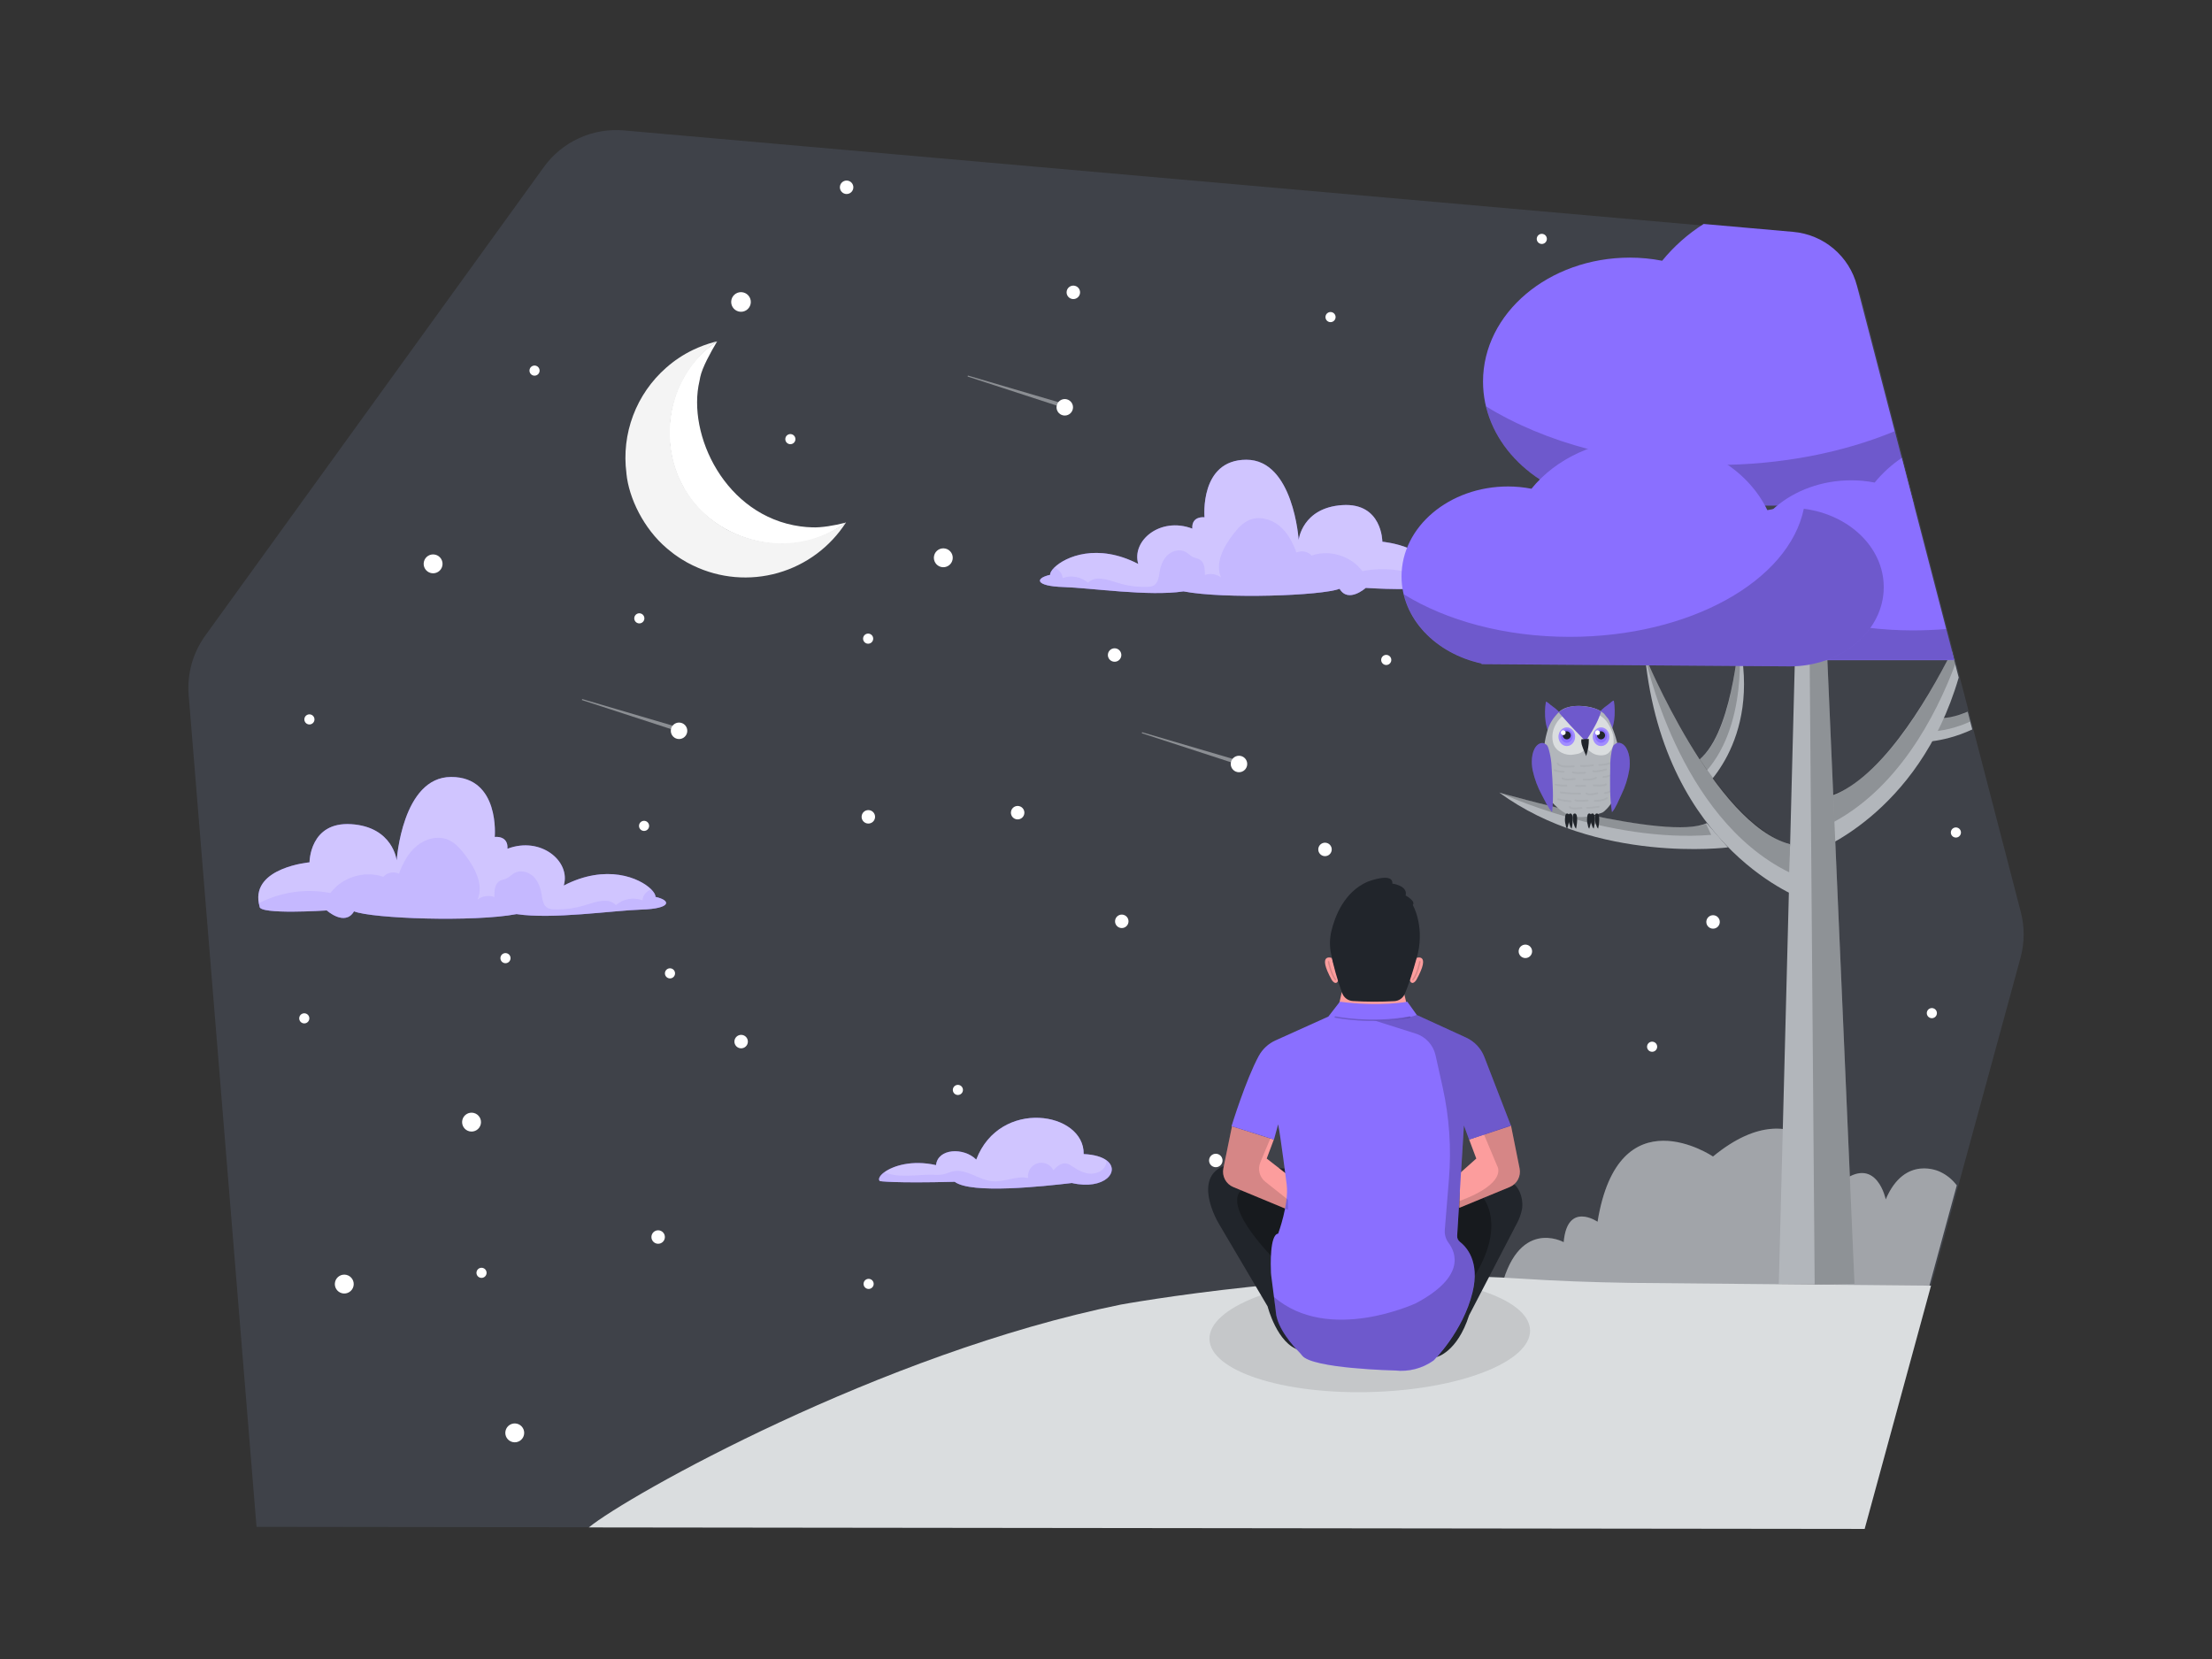 <svg class="gridItem__media" version="1.1" id="Layer_1" xmlns="http://www.w3.org/2000/svg" xmlns:xlink="http://www.w3.org/1999/xlink" x="0px" y="0px" width="1600" height="1200" viewBox="0 0 1600 1200" style="enable-background:new 0 0 1600 1200;" xml:space="preserve" fill="none">      
<rect x="0" y="0" width="1600" height="1200" fill="#333333" stroke="none"/>      
<path d="M185.55 1104.41L136.47 502.8C135.219 487.479 139.474 472.214 148.47 459.75L393.37 120.83C399.915 111.769 408.702 104.563 418.869 99.919C429.037 95.276 440.236 93.353 451.37 94.34L1289.71 168.25C1302.98 169.421 1315.56 174.668 1325.73 183.273C1335.9 191.877 1343.16 203.417 1346.51 216.31L1461.69 659.63C1464.52 670.528 1464.45 681.978 1461.48 692.84L1348.77 1105.91L185.55 1104.41Z" fill="#3F4249"/>
<path d="M1403.22 847.56C1403.22 847.56 1377.86 834.85 1364 867.56C1364 867.56 1357.73 836.76 1333.84 853.46C1333.84 853.46 1304.45 782.84 1239.06 836.53C1239.06 836.53 1170.7 790.42 1155.56 883.73C1155.56 883.73 1133.63 868.67 1131.06 898.49C1131.06 898.49 1097.06 879.49 1085 935.49L1395.23 931.29L1415.38 857.42C1412.21 853.171 1408.03 849.782 1403.22 847.56V847.56Z" fill="#B2B6BB"/>
<path opacity="0.1" d="M1403.22 847.56C1403.22 847.56 1377.86 834.85 1364 867.56C1364 867.56 1357.73 836.76 1333.84 853.46C1333.84 853.46 1304.45 782.84 1239.06 836.53C1239.06 836.53 1170.7 790.42 1155.56 883.73C1155.56 883.73 1133.63 868.67 1131.06 898.49C1131.06 898.49 1097.06 879.49 1085 935.49L1395.23 931.29L1415.38 857.42C1412.21 853.171 1408.03 849.782 1403.22 847.56V847.56Z" fill="black"/>
<path d="M781.112 212.58C781.73 209.962 780.109 207.339 777.491 206.721C774.873 206.103 772.25 207.725 771.632 210.342C771.015 212.96 772.636 215.583 775.253 216.201C777.871 216.819 780.494 215.197 781.112 212.58Z" fill="white"/>
<path d="M617.122 136.586C617.74 133.968 616.118 131.345 613.501 130.727C610.883 130.109 608.26 131.73 607.642 134.348C607.024 136.966 608.646 139.589 611.263 140.207C613.881 140.824 616.504 139.203 617.122 136.586Z" fill="white"/>
<path d="M688.971 405.03C689.838 401.358 687.564 397.68 683.893 396.813C680.221 395.947 676.543 398.221 675.676 401.892C674.81 405.563 677.084 409.241 680.755 410.108C684.426 410.974 688.105 408.701 688.971 405.03Z" fill="white"/>
<path d="M378.983 1038.01C379.849 1034.33 377.576 1030.66 373.904 1029.79C370.233 1028.92 366.555 1031.2 365.688 1034.87C364.822 1038.54 367.095 1042.22 370.766 1043.08C374.438 1043.95 378.116 1041.68 378.983 1038.01Z" fill="white"/>
<path d="M255.672 930.373C256.539 926.702 254.265 923.023 250.594 922.157C246.923 921.291 243.244 923.564 242.378 927.235C241.511 930.907 243.785 934.585 247.456 935.452C251.127 936.318 254.806 934.045 255.672 930.373Z" fill="white"/>
<path d="M319.926 409.42C320.793 405.749 318.519 402.07 314.848 401.204C311.176 400.337 307.498 402.611 306.631 406.282C305.765 409.954 308.039 413.632 311.71 414.499C315.381 415.365 319.06 413.091 319.926 409.42Z" fill="white"/>
<path d="M347.735 813.233C348.601 809.561 346.328 805.883 342.656 805.016C338.985 804.15 335.307 806.424 334.44 810.095C333.574 813.766 335.847 817.445 339.518 818.311C343.19 819.178 346.868 816.904 347.735 813.233Z" fill="white"/>
<path d="M223.653 737.438C224.117 735.47 222.898 733.499 220.931 733.035C218.964 732.571 216.993 733.789 216.528 735.756C216.064 737.724 217.282 739.695 219.25 740.159C221.217 740.623 223.188 739.405 223.653 737.438Z" fill="white"/>
<path d="M466.002 448.104C466.466 446.136 465.248 444.165 463.281 443.701C461.313 443.237 459.342 444.455 458.878 446.422C458.414 448.39 459.632 450.361 461.599 450.825C463.567 451.289 465.538 450.071 466.002 448.104Z" fill="white"/>
<path d="M575.256 318.479C575.72 316.511 574.502 314.54 572.535 314.076C570.567 313.612 568.596 314.83 568.132 316.797C567.667 318.765 568.886 320.736 570.853 321.2C572.82 321.664 574.792 320.446 575.256 318.479Z" fill="white"/>
<path d="M390.213 268.914C390.677 266.947 389.459 264.976 387.492 264.511C385.524 264.047 383.553 265.265 383.089 267.233C382.624 269.2 383.843 271.171 385.81 271.636C387.777 272.1 389.749 270.882 390.213 268.914Z" fill="white"/>
<path d="M965.973 230.197C966.437 228.23 965.219 226.259 963.251 225.795C961.284 225.33 959.313 226.549 958.849 228.516C958.384 230.483 959.603 232.455 961.57 232.919C963.537 233.383 965.508 232.165 965.973 230.197Z" fill="white"/>
<path d="M227.369 521.205C227.834 519.238 226.615 517.267 224.648 516.802C222.681 516.338 220.709 517.556 220.245 519.524C219.781 521.491 220.999 523.462 222.966 523.927C224.934 524.391 226.905 523.173 227.369 521.205Z" fill="white"/>
<path d="M488.18 704.897C488.644 702.929 487.426 700.958 485.458 700.494C483.491 700.03 481.52 701.248 481.056 703.215C480.591 705.183 481.81 707.154 483.777 707.618C485.744 708.082 487.716 706.864 488.18 704.897Z" fill="white"/>
<path d="M369.19 693.899C369.654 691.931 368.436 689.96 366.468 689.496C364.501 689.031 362.53 690.25 362.065 692.217C361.601 694.184 362.819 696.156 364.787 696.62C366.754 697.084 368.725 695.866 369.19 693.899Z" fill="white"/>
<path d="M1118.79 173.643C1119.26 171.675 1118.04 169.704 1116.07 169.24C1114.1 168.776 1112.13 169.994 1111.67 171.961C1111.2 173.929 1112.42 175.9 1114.39 176.364C1116.36 176.829 1118.33 175.61 1118.79 173.643Z" fill="white"/>
<path d="M1400.92 733.668C1401.39 731.701 1400.17 729.73 1398.2 729.265C1396.24 728.801 1394.26 730.019 1393.8 731.987C1393.34 733.954 1394.55 735.925 1396.52 736.39C1398.49 736.854 1400.46 735.635 1400.92 733.668Z" fill="white"/>
<path d="M1418.31 603.006C1418.78 601.039 1417.56 599.068 1415.59 598.603C1413.63 598.139 1411.65 599.357 1411.19 601.325C1410.73 603.292 1411.94 605.263 1413.91 605.727C1415.88 606.192 1417.85 604.973 1418.31 603.006Z" fill="white"/>
<path d="M542.897 220.053C543.797 216.237 541.434 212.413 537.617 211.512C533.801 210.611 529.977 212.975 529.076 216.791C528.176 220.607 530.539 224.431 534.355 225.332C538.172 226.233 541.996 223.869 542.897 220.053Z" fill="white"/>
<path d="M1006.27 478.194C1006.73 476.226 1005.51 474.255 1003.55 473.791C1001.58 473.326 999.608 474.545 999.143 476.512C998.679 478.479 999.898 480.451 1001.86 480.915C1003.83 481.379 1005.8 480.161 1006.27 478.194Z" fill="white"/>
<path d="M1198.58 757.967C1199.05 756 1197.83 754.029 1195.86 753.564C1193.89 753.1 1191.92 754.318 1191.46 756.285C1190.99 758.253 1192.21 760.224 1194.18 760.688C1196.15 761.153 1198.12 759.934 1198.58 757.967Z" fill="white"/>
<path d="M631.512 462.795C631.976 460.828 630.758 458.857 628.79 458.392C626.823 457.928 624.852 459.146 624.388 461.114C623.923 463.081 625.142 465.052 627.109 465.517C629.076 465.981 631.048 464.762 631.512 462.795Z" fill="white"/>
<path d="M631.86 929.52C632.324 927.552 631.105 925.581 629.138 925.117C627.171 924.653 625.2 925.871 624.735 927.838C624.271 929.806 625.489 931.777 627.457 932.241C629.424 932.705 631.395 931.487 631.86 929.52Z" fill="white"/>
<path d="M351.863 921.514C352.328 919.547 351.109 917.575 349.142 917.111C347.175 916.647 345.204 917.865 344.739 919.832C344.275 921.8 345.493 923.771 347.461 924.235C349.428 924.7 351.399 923.481 351.863 921.514Z" fill="white"/>
<path d="M696.43 789.215C696.894 787.248 695.676 785.276 693.708 784.812C691.741 784.348 689.77 785.566 689.306 787.534C688.841 789.501 690.06 791.472 692.027 791.936C693.994 792.401 695.966 791.182 696.43 789.215Z" fill="white"/>
<path d="M469.434 598.219C469.898 596.252 468.68 594.28 466.712 593.816C464.745 593.352 462.774 594.57 462.309 596.537C461.845 598.505 463.064 600.476 465.031 600.94C466.998 601.405 468.969 600.186 469.434 598.219Z" fill="white"/>
<path d="M810.963 474.912C811.581 472.294 809.96 469.671 807.342 469.053C804.725 468.435 802.102 470.057 801.484 472.674C800.866 475.292 802.487 477.915 805.105 478.533C807.723 479.151 810.346 477.529 810.963 474.912Z" fill="white"/>
<path d="M1243.84 667.978C1244.46 665.36 1242.84 662.737 1240.22 662.12C1237.6 661.502 1234.98 663.123 1234.36 665.741C1233.74 668.358 1235.36 670.981 1237.98 671.599C1240.6 672.217 1243.22 670.596 1243.84 667.978Z" fill="white"/>
<path d="M1108.08 689.242C1108.7 686.624 1107.08 684.001 1104.46 683.383C1101.85 682.765 1099.22 684.387 1098.61 687.004C1097.99 689.622 1099.61 692.245 1102.23 692.863C1104.84 693.481 1107.47 691.859 1108.08 689.242Z" fill="white"/>
<path d="M740.833 588.951C741.45 586.333 739.829 583.71 737.212 583.092C734.594 582.474 731.971 584.096 731.353 586.713C730.735 589.331 732.356 591.954 734.974 592.572C737.592 593.19 740.215 591.568 740.833 588.951Z" fill="white"/>
<path d="M632.833 591.951C633.45 589.333 631.829 586.71 629.212 586.092C626.594 585.474 623.971 587.096 623.353 589.713C622.735 592.331 624.356 594.954 626.974 595.572C629.592 596.19 632.215 594.568 632.833 591.951Z" fill="white"/>
<path d="M480.799 895.896C481.417 893.278 479.796 890.655 477.178 890.038C474.561 889.42 471.938 891.041 471.32 893.659C470.702 896.276 472.323 898.899 474.941 899.517C477.559 900.135 480.182 898.514 480.799 895.896Z" fill="white"/>
<path d="M540.829 754.529C541.447 751.911 539.825 749.288 537.208 748.67C534.59 748.053 531.967 749.674 531.349 752.291C530.731 754.909 532.353 757.532 534.97 758.15C537.588 758.768 540.211 757.147 540.829 754.529Z" fill="white"/>
<path d="M816.155 667.537C816.773 664.919 815.151 662.296 812.534 661.678C809.916 661.06 807.293 662.682 806.675 665.299C806.057 667.917 807.679 670.54 810.296 671.158C812.914 671.776 815.537 670.154 816.155 667.537Z" fill="white"/>
<path d="M963.153 615.533C963.771 612.915 962.15 610.292 959.532 609.674C956.914 609.056 954.291 610.678 953.673 613.295C953.056 615.913 954.677 618.536 957.294 619.154C959.912 619.772 962.535 618.15 963.153 615.533Z" fill="white"/>
<path d="M884.159 840.525C884.777 837.907 883.155 835.284 880.538 834.666C877.92 834.049 875.297 835.67 874.679 838.288C874.061 840.905 875.683 843.528 878.3 844.146C880.918 844.764 883.541 843.143 884.159 840.525Z" fill="white"/>
<g opacity="0.7">
<path opacity="0.7" d="M770.571 295.391L699.891 272.361L700.111 271.641L771.431 292.611L770.571 295.391Z" fill="#DADDDF"/>
</g>
<path d="M776.021 295.796C776.676 292.57 774.593 289.424 771.367 288.768C768.142 288.112 764.995 290.196 764.34 293.421C763.684 296.647 765.767 299.793 768.993 300.449C772.219 301.105 775.365 299.021 776.021 295.796Z" fill="white"/>
<g opacity="0.7">
<path opacity="0.7" d="M491.571 529.391L420.891 506.361L421.111 505.641L492.431 526.611L491.571 529.391Z" fill="#DADDDF"/>
</g>
<path d="M497.015 529.796C497.67 526.57 495.587 523.424 492.361 522.768C489.136 522.112 485.989 524.196 485.334 527.421C484.678 530.647 486.761 533.793 489.987 534.449C493.213 535.105 496.359 533.021 497.015 529.796Z" fill="white"/>
<g opacity="0.7">
<path opacity="0.7" d="M896.571 553.391L825.891 530.361L826.111 529.641L897.431 550.611L896.571 553.391Z" fill="#DADDDF"/>
</g>
<path d="M902.028 553.803C902.684 550.578 900.601 547.431 897.375 546.776C894.149 546.12 891.003 548.203 890.347 551.429C889.692 554.655 891.775 557.801 895.001 558.457C898.226 559.112 901.373 557.029 902.028 553.803Z" fill="white"/>
<path d="M1178.91 927.929C1152.15 927.509 1125.4 926.549 1098.69 924.789C962.841 915.789 810.571 943.669 810.571 943.669C637.571 978.789 454.121 1081.76 425.891 1104.82L1348.66 1105.91H1348.75L1396.75 929.969L1178.91 927.929Z" fill="#DADDDF"/>
<path d="M1035.07 420.269C1034.93 421.028 1034.76 421.779 1034.54 422.519C1035.09 428.389 987.88 425.239 987.88 425.239C987.88 425.239 975.26 436.589 968.95 425.869C956.34 430.869 885.71 433.439 856.07 427.769C830.85 431.549 789.22 425.239 769.07 424.609C748.92 423.979 748.25 418.299 759.61 415.789C759.48 414.489 760.52 412.579 762.61 410.539C770.61 402.619 793.77 392.619 823.33 407.919C818.33 391.239 839.1 373.529 862.43 382.359C861.8 372.889 871.26 374.159 871.26 374.159C871.26 374.159 867.47 332.539 901.53 332.539C935.59 332.539 939.36 390.539 939.36 390.539C939.36 390.539 941.89 367.249 970.9 365.359C999.91 363.469 999.9 391.849 999.9 391.849C999.9 391.849 1039.72 395.379 1035.07 420.269Z" class="change-color-in-svg" fill="#4D61FC" style="fill: rgb(138, 111, 255);"/>
<path opacity="0.6" d="M1035.07 420.269C1034.93 421.028 1034.76 421.779 1034.54 422.519C1035.09 428.389 987.88 425.239 987.88 425.239C987.88 425.239 975.26 436.589 968.95 425.869C956.34 430.869 885.71 433.439 856.07 427.769C830.85 431.549 789.22 425.239 769.07 424.609C748.92 423.979 748.25 418.299 759.61 415.789C759.48 414.489 760.52 412.579 762.61 410.539C770.61 402.619 793.77 392.619 823.33 407.919C818.33 391.239 839.1 373.529 862.43 382.359C861.8 372.889 871.26 374.159 871.26 374.159C871.26 374.159 867.47 332.539 901.53 332.539C935.59 332.539 939.36 390.539 939.36 390.539C939.36 390.539 941.89 367.249 970.9 365.359C999.91 363.469 999.9 391.849 999.9 391.849C999.9 391.849 1039.72 395.379 1035.07 420.269Z" fill="white"/>
<path opacity="0.15" d="M1035.07 420.27C1034.93 421.028 1034.76 421.779 1034.54 422.52C1035.09 428.39 987.88 425.24 987.88 425.24C987.88 425.24 975.26 436.59 968.95 425.87C956.34 430.87 885.71 433.44 856.07 427.77C830.85 431.55 789.22 425.24 769.07 424.61C748.92 423.98 748.25 418.3 759.61 415.79C759.48 414.49 760.52 412.58 762.61 410.54C765.83 411.81 768.46 414.68 768.61 418.17C771.695 417.025 775.032 416.734 778.269 417.328C781.505 417.921 784.522 419.376 787 421.54C792.06 416.1 800.91 419.17 808 421.43C815.05 423.683 822.433 424.717 829.83 424.49C831.462 424.547 833.082 424.203 834.55 423.49C837.77 421.64 838.19 417.28 838.8 413.6C839.56 409.05 841.31 404.47 844.73 401.36C848.15 398.25 853.49 396.98 857.54 399.2C859.54 400.3 861.09 402.12 863.16 403.05C864.64 403.72 866.33 403.9 867.74 404.71C871.33 406.78 871.6 411.77 871.44 415.91C873.392 415.217 875.484 415.015 877.532 415.324C879.58 415.633 881.52 416.442 883.18 417.68C878.73 407.21 885.07 395.4 892.04 386.4C895.18 382.4 898.68 378.3 903.39 376.24C910.53 373.1 919.21 375.35 925.26 380.24C931.31 385.13 935.09 392.34 937.77 399.67C939.586 398.829 941.621 398.586 943.584 398.976C945.546 399.366 947.334 400.369 948.69 401.84C961.61 397.27 977.27 402.08 985.4 413.11C1002.29 409.832 1019.79 412.355 1035.07 420.27V420.27Z" class="change-color-in-svg" fill="#4D61FC" style="fill: rgb(138, 111, 255);"/>
<path d="M1399.22 519.001L1385.13 536.761C1385.13 536.761 1403.6 538.331 1426.6 527.631L1423.27 514.811C1414.7 518.351 1406.36 520.201 1399.22 519.001Z" fill="#B2B6BB"/>
<path opacity="0.2" d="M1403.56 518.21L1394.9 529.35C1405.35 528.829 1415.6 526.307 1425.1 521.92L1423.29 514.92C1409.44 520.38 1403.56 518.21 1403.56 518.21Z" fill="black"/>
<path d="M1257.7 462.32C1257.7 462.32 1252.81 534.07 1227 551L1228.56 573.61C1228.56 573.61 1274.82 538.07 1257.7 462.32Z" fill="#B2B6BB"/>
<path opacity="0.2" d="M1257.7 462.32C1257.7 462.32 1265.85 526.88 1230.7 561.53L1229.18 549C1229.18 549 1250.62 538.89 1257.7 462.32Z" fill="black"/>
<path d="M1321.48 576.471L1311 616.601C1311 616.601 1387.53 590.211 1416.79 490.091L1411.89 471.211C1393.14 508.301 1358.32 566.751 1321.48 576.471Z" fill="#B2B6BB"/>
<path opacity="0.2" d="M1325.77 574.159L1321.88 596.909C1372.12 572.259 1400.21 518.049 1414.31 480.369L1411.9 471.109C1362.31 569.999 1325.77 574.159 1325.77 574.159Z" fill="black"/>
<path d="M1189.88 474.5C1189.88 474.5 1240.09 596.22 1294.75 610.64L1305.21 650.77C1305.21 650.77 1204.19 616 1189.88 474.5Z" fill="#B2B6BB"/>
<path opacity="0.2" d="M1189.88 474.5C1189.88 474.5 1213.28 591.28 1294.36 631.08L1294.93 610.69C1294.93 610.69 1246.68 603.34 1189.88 474.5Z" fill="black"/>
<path d="M1300.58 388.109L1286.66 928.629L1341.42 928.569L1317.88 387.539L1300.58 388.109Z" fill="#B2B6BB"/>
<path opacity="0.2" d="M1308.28 387.959L1312.6 928.999L1341.42 928.569L1317.88 387.539L1308.28 387.959Z" fill="black"/>
<path d="M1297.11 167.72L1232.29 162C1220.93 169.198 1210.8 178.18 1202.29 188.6C1194.61 187.104 1186.8 186.347 1178.97 186.34C1120.28 186.34 1072.71 226.52 1072.71 276C1072.71 317.87 1106.63 352.89 1152.51 362.83V365.71H1384.51L1343.2 206.71C1340.48 196.249 1334.59 186.886 1326.34 179.906C1318.09 172.925 1307.88 168.668 1297.11 167.72V167.72Z" class="change-color-in-svg" fill="#4D61FC" style="fill: rgb(138, 111, 255);"/>
<path opacity="0.2" d="M1240.42 336.329C1175.89 336.329 1117.42 320.149 1074.9 293.949C1083.01 327.609 1113.36 354.349 1152.5 362.829V365.709H1384.5L1370.5 311.899C1333.27 327.329 1288.54 336.329 1240.42 336.329Z" fill="black"/>
<path d="M1356 349.05C1350.43 347.964 1344.77 347.418 1339.09 347.42C1296.5 347.42 1262.01 376.56 1262.01 412.42C1262.01 442.78 1286.61 468.19 1319.9 475.42V477.51H1413.62L1375.62 331.18C1368.24 336.139 1361.63 342.16 1356 349.05V349.05Z" class="change-color-in-svg" fill="#4D61FC" style="fill: rgb(138, 111, 255);"/>
<path opacity="0.2" d="M1384 456C1337.2 456 1294.81 444.25 1264 425.25C1269.88 449.66 1291.89 469.07 1320.28 475.25V477.33H1413.58L1407.78 455C1399.97 455.627 1392.04 455.96 1384 456Z" fill="black"/>
<path d="M1294.57 367.311C1289.12 367.334 1283.69 367.901 1278.36 369.001C1263.92 338.901 1228.97 317.631 1188.12 317.631C1154.77 317.631 1125.28 331.851 1107.75 353.521C1102.18 352.432 1096.52 351.88 1090.84 351.871C1048.28 351.871 1013.77 381.021 1013.77 416.921C1013.77 447.291 1038.36 472.681 1071.65 479.921V480.391L1294.57 482.001C1332.1 482.001 1362.57 456.361 1362.57 424.681C1362.57 393.001 1332.1 367.311 1294.57 367.311Z" class="change-color-in-svg" fill="#4D61FC" style="fill: rgb(138, 111, 255);"/>
<path opacity="0.2" d="M1304.75 368C1293.9 420.25 1222.26 460.65 1135.42 460.65C1088.61 460.65 1046.23 448.91 1015.42 429.9C1021.29 454.31 1043.3 473.71 1071.69 479.85V480.32L1294.57 482C1332.1 482 1362.57 456.36 1362.57 424.68C1362.53 395.89 1337.45 372.18 1304.75 368Z" fill="black"/>
<path d="M1084.46 573.279C1084.46 573.279 1206.59 608.589 1234.54 595.409L1249.85 612.939C1249.85 612.939 1155.23 624.999 1084.46 573.279Z" fill="#B2B6BB"/>
<path opacity="0.2" d="M1084.46 573.279C1084.46 573.279 1163.28 609.919 1237.77 603.879L1234.04 595.879C1234.04 595.879 1212.6 608.909 1084.46 573.279Z" fill="black"/>
<path d="M187.209 653.36C187.349 654.12 187.539 654.91 187.769 655.71C187.189 661.82 236.359 658.54 236.359 658.54C236.359 658.54 249.499 670.36 256.069 659.2C269.199 664.45 342.759 667.07 373.629 661.2C399.889 665.14 443.239 658.57 464.249 657.91C485.259 657.25 485.929 651.35 474.099 648.73C474.239 647.38 473.099 645.39 471.009 643.26C462.719 635.01 438.559 624.6 407.769 640.53C413.029 623.16 391.349 604.72 367.059 613.91C367.709 604.06 357.859 605.38 357.859 605.38C357.859 605.38 361.809 562 326.339 562C290.869 562 286.939 622.37 286.939 622.37C286.939 622.37 284.309 598.12 254.089 596.15C223.869 594.18 223.889 623.74 223.889 623.74C223.889 623.74 182.379 627.45 187.209 653.36Z" class="change-color-in-svg" fill="#4D61FC" style="fill: rgb(138, 111, 255);"/>
<path opacity="0.6" d="M187.209 653.36C187.349 654.12 187.539 654.91 187.769 655.71C187.189 661.82 236.359 658.54 236.359 658.54C236.359 658.54 249.499 670.36 256.069 659.2C269.199 664.45 342.759 667.07 373.629 661.2C399.889 665.14 443.239 658.57 464.249 657.91C485.259 657.25 485.929 651.35 474.099 648.73C474.239 647.38 473.099 645.39 471.009 643.26C462.719 635.01 438.559 624.6 407.769 640.53C413.029 623.16 391.349 604.72 367.059 613.91C367.709 604.06 357.859 605.38 357.859 605.38C357.859 605.38 361.809 562 326.339 562C290.869 562 286.939 622.37 286.939 622.37C286.939 622.37 284.309 598.12 254.089 596.15C223.869 594.18 223.889 623.74 223.889 623.74C223.889 623.74 182.379 627.45 187.209 653.36Z" fill="white"/>
<path opacity="0.15" d="M187.211 653.36C187.351 654.12 187.541 654.91 187.771 655.71C187.191 661.82 236.361 658.54 236.361 658.54C236.361 658.54 249.501 670.36 256.071 659.2C269.201 664.45 342.761 667.07 373.631 661.2C399.891 665.14 443.241 658.57 464.251 657.91C485.261 657.25 485.931 651.35 474.101 648.73C474.241 647.38 473.101 645.39 471.011 643.26C467.661 644.58 464.921 647.57 464.771 651.21C461.547 650.001 458.056 649.688 454.668 650.304C451.28 650.92 448.123 652.443 445.531 654.71C440.271 649.05 431.061 652.24 423.701 654.6C416.368 656.931 408.692 658 401.001 657.76C399.304 657.832 397.615 657.488 396.081 656.76C392.721 654.83 392.291 650.29 391.661 646.46C390.861 641.72 389.041 636.95 385.481 633.71C381.921 630.47 376.351 629.15 372.141 631.46C370.051 632.6 368.441 634.46 366.281 635.46C364.741 636.15 362.981 636.34 361.511 637.18C357.781 639.34 357.511 644.53 357.661 648.85C355.628 648.128 353.449 647.919 351.316 648.24C349.183 648.561 347.161 649.402 345.431 650.69C350.071 639.78 343.431 627.49 336.211 618.12C332.931 613.9 329.291 609.67 324.391 607.53C316.961 604.26 307.911 606.6 301.611 611.73C295.311 616.86 291.371 624.33 288.611 631.96C286.718 631.087 284.598 630.835 282.554 631.241C280.51 631.647 278.646 632.69 277.231 634.22C263.771 629.46 247.471 634.47 239.011 645.96C221.404 642.515 203.149 645.123 187.211 653.36V653.36Z" class="change-color-in-svg" fill="#4D61FC" style="fill: rgb(138, 111, 255);"/>
<path d="M611.85 378.001C569.85 409.851 512.28 388.401 493.71 351.381C475.64 318.441 482.91 270.171 518.79 246.801C513.79 255.201 507.94 265.951 506.53 272.621C506.304 273.634 506.114 274.614 505.96 275.561C496.78 314.261 524.51 373.311 578.96 380.751C581.809 381.142 584.676 381.376 587.55 381.451C594 381.721 603.48 380.191 611.85 378.001Z" fill="white"/>
<path d="M612 377.78C600.601 395.596 583.075 408.625 562.73 414.408C542.385 420.19 520.626 418.327 501.56 409.17L500.66 408.73C499.647 408.23 498.647 407.72 497.66 407.2L496.71 406.68C495.48 405.99 494.28 405.28 493.09 404.54L492.31 404.04L491.69 403.64L490.82 403.07C489.96 402.5 489.11 401.91 488.29 401.31C488.218 401.251 488.141 401.197 488.06 401.15C487.79 400.96 487.53 400.76 487.28 400.57L486.5 399.99C485.28 399.06 484.1 398.12 482.97 397.14C482.73 396.95 482.48 396.75 482.24 396.52C465.59 382.38 454.85 360.25 453.11 342.52V342.24C451.271 328.149 452.932 313.822 457.944 300.525C462.957 287.228 471.167 275.37 481.85 266L481.95 265.91C487.73 260.802 494.184 256.512 501.13 253.16C506.126 250.764 511.331 248.832 516.68 247.39C517.29 247.22 517.9 247.07 518.51 246.92C471.63 280.11 473.27 351.72 522.87 381.3C523.03 381.41 523.19 381.5 523.36 381.6C524.15 382.08 524.96 382.55 525.8 383.02C556.85 399.08 588.92 394.61 612 377.78Z" fill="#F4F4F4"/>
<path d="M636.399 854.321C636.399 854.321 646.079 855.961 690.559 854.821C702.559 863.821 754.739 858.111 775.299 855.711C799.059 861.161 810.809 846.931 800.299 839.251C797.049 836.871 791.669 835.121 783.859 834.761C784.369 804.181 723.189 794.151 706.139 838.761C697.139 829.761 678.299 830.561 677.059 842.761C659.649 838.821 645.899 843.271 639.609 847.941C636.259 850.421 634.999 852.941 636.399 854.321Z" class="change-color-in-svg" fill="#4D61FC" style="fill: rgb(138, 111, 255);"/>
<path opacity="0.6" d="M636.399 854.321C636.399 854.321 646.079 855.961 690.559 854.821C702.559 863.821 754.739 858.111 775.299 855.711C799.059 861.161 810.809 846.931 800.299 839.251C797.049 836.871 791.669 835.121 783.859 834.761C784.369 804.181 723.189 794.151 706.139 838.761C697.139 829.761 678.299 830.561 677.059 842.761C659.649 838.821 645.899 843.271 639.609 847.941C636.259 850.421 634.999 852.941 636.399 854.321Z" fill="white"/>
<path opacity="0.15" d="M636.4 854.32C636.4 854.32 646.08 855.96 690.56 854.82C702.56 863.82 754.74 858.11 775.3 855.71C799.06 861.16 810.81 846.93 800.3 839.25C800.396 841.107 799.88 842.945 798.83 844.48C796.42 847.89 791.88 849.3 787.73 848.87C783.58 848.44 779.73 846.42 776.29 844.11C774.63 843 772.93 841.78 770.95 841.54C767.43 841.12 764.39 843.87 761.95 846.41C760.919 844.352 759.191 842.728 757.074 841.826C754.957 840.924 752.588 840.803 750.39 841.485C748.192 842.167 746.308 843.608 745.074 845.55C743.839 847.493 743.335 849.81 743.65 852.09C735.14 850.21 726.46 855.24 717.79 854.44C707.89 853.52 698.97 845.13 689.27 847.26C686.81 847.8 684.54 848.99 682.08 849.5C679.637 849.855 677.161 849.936 674.7 849.74C666.78 849.56 658.85 850.82 650.94 850.32C647.054 850.135 643.219 849.353 639.57 848C636.26 850.42 635 852.94 636.4 854.32Z" class="change-color-in-svg" fill="#4D61FC" style="fill: rgb(138, 111, 255);"/>
<path d="M1127.84 515.329C1126.5 513.329 1123.46 511.329 1121.6 509.909C1120.93 509.409 1119.03 507.489 1118.2 507.579C1117.42 512.349 1117.35 517.209 1118 521.999C1118.2 523.529 1119.12 527.799 1120 528.999C1122.47 526.999 1122.81 521.509 1124.4 518.799C1125.06 517.629 1126.19 516.899 1127.84 515.329Z" class="change-color-in-svg" fill="#4D61FC" style="fill: rgb(138, 111, 255);"/>
<path d="M1157.69 514.55C1159.02 512.55 1162.07 510.55 1163.93 509.13C1164.59 508.63 1166.5 506.71 1167.33 506.8C1168.1 511.554 1168.17 516.398 1167.51 521.17C1167.32 522.7 1166.4 526.97 1165.51 528.17C1163.04 526.17 1162.7 520.68 1161.11 517.97C1160.47 516.85 1159.33 516.12 1157.69 514.55Z" class="change-color-in-svg" fill="#4D61FC" style="fill: rgb(138, 111, 255);"/>
<path opacity="0.2" d="M1127.84 515.329C1126.5 513.329 1123.46 511.329 1121.6 509.909C1120.93 509.409 1119.03 507.489 1118.2 507.579C1117.42 512.349 1117.35 517.209 1118 521.999C1118.2 523.529 1119.12 527.799 1120 528.999C1122.47 526.999 1122.81 521.509 1124.4 518.799C1125.06 517.629 1126.19 516.899 1127.84 515.329Z" fill="black"/>
<path opacity="0.2" d="M1157.69 514.55C1159.02 512.55 1162.07 510.55 1163.93 509.13C1164.59 508.63 1166.5 506.71 1167.33 506.8C1168.1 511.554 1168.17 516.398 1167.51 521.17C1167.32 522.7 1166.4 526.97 1165.51 528.17C1163.04 526.17 1162.7 520.68 1161.11 517.97C1160.47 516.85 1159.33 516.12 1157.69 514.55Z" fill="black"/>
<path d="M1160 516.09C1154.08 510.09 1135.12 508.19 1128.12 514.62C1123.59 518.665 1120.38 523.978 1118.91 529.87C1116.47 538.5 1116.28 547.14 1115.8 556.01C1115.41 563.13 1118 575.13 1122.22 579.82C1133.22 592.11 1142.33 592.91 1155.93 588.77C1159.68 587.63 1159.26 587.94 1161.83 585.46C1165.19 582.22 1169.05 575.99 1169.63 571.94C1170.7 564.43 1172.35 552.32 1171.25 544.78C1170.11 537.166 1167.88 529.757 1164.63 522.78C1163.71 520.78 1163.82 520.51 1162.44 518.96C1161.65 518 1158.64 514.11 1160 516.09Z" fill="#B2B6BB"/>
<path d="M1118 538.351C1115.8 536.451 1112.88 537.751 1111.21 539.741C1107.6 544.041 1107.53 552.061 1108.63 557.191C1109.99 563.488 1112.26 569.553 1115.38 575.191C1117.38 578.881 1119.73 584.351 1122.69 587.381C1123.87 576.641 1123.05 566.251 1122.34 555.501C1122.22 551.482 1121.66 547.488 1120.67 543.591C1120.07 541.461 1119.6 539.001 1118 538.351Z" class="change-color-in-svg" fill="#4D61FC" style="fill: rgb(138, 111, 255);"/>
<path d="M1136.52 515.8C1134.31 515.5 1130.52 517.8 1128.98 519.08C1127.3 520.742 1125.91 522.675 1124.87 524.8C1122.77 528.87 1122.31 533.592 1123.59 537.99C1125.53 543.7 1132.59 546.83 1138.11 545.81C1140.64 545.35 1142.76 545.47 1145.46 542.97C1147.21 541.35 1147.35 540.32 1147.35 540.32C1148.08 542.32 1151.63 544.92 1153.68 545.63C1156.88 546.74 1161.83 546.96 1164.32 543.81C1167.62 539.63 1167.18 537.04 1167.15 534.42C1167.15 530.68 1164.47 525.1 1162.28 522.11C1160.17 519.173 1157.11 517.054 1153.62 516.11C1151.04 515.45 1147.69 516.11 1145.11 516.24C1142.11 516.4 1139.5 515.24 1136.52 515.82C1135.03 516.12 1136.92 515.54 1135.65 516.27" fill="#DADDDF"/>
<path d="M1146 510.889C1150.33 511.409 1155 512.489 1158 514.619C1158.05 514.881 1158.01 515.152 1157.89 515.389C1156.74 518.963 1155.22 522.406 1153.35 525.659C1152.13 527.859 1150.92 530.089 1149.52 532.159C1149.05 532.859 1147.87 535.239 1147.15 535.539C1146.43 535.839 1145.57 534.809 1145.01 534.229C1143.32 532.459 1141.65 530.669 1139.9 528.949C1137.27 526.359 1134.76 523.399 1132.23 520.669C1130.96 519.299 1129.74 517.879 1128.52 516.469C1128.13 516.125 1127.82 515.698 1127.62 515.219C1127.62 515.219 1132.72 509.289 1146 510.889Z" class="change-color-in-svg" fill="#4D61FC" style="fill: rgb(138, 111, 255);"/>
<path opacity="0.2" d="M1118 538.351C1115.8 536.451 1112.88 537.751 1111.21 539.741C1107.6 544.041 1107.53 552.061 1108.63 557.191C1109.99 563.488 1112.26 569.553 1115.38 575.191C1117.38 578.881 1119.73 584.351 1122.69 587.381C1123.87 576.641 1123.05 566.251 1122.34 555.501C1122.22 551.482 1121.66 547.488 1120.67 543.591C1120.07 541.461 1119.6 539.001 1118 538.351Z" fill="black"/>
<path opacity="0.2" d="M1146 510.889C1150.33 511.409 1155 512.489 1158 514.619C1158.05 514.881 1158.01 515.152 1157.89 515.389C1156.74 518.963 1155.22 522.406 1153.35 525.659C1152.13 527.859 1150.92 530.089 1149.52 532.159C1149.05 532.859 1147.87 535.239 1147.15 535.539C1146.43 535.839 1145.57 534.809 1145.01 534.229C1143.32 532.459 1141.65 530.669 1139.9 528.949C1137.27 526.359 1134.76 523.399 1132.23 520.669C1130.96 519.299 1129.74 517.879 1128.52 516.469C1128.13 516.125 1127.82 515.698 1127.62 515.219C1127.62 515.219 1132.72 509.289 1146 510.889Z" fill="black"/>
<path d="M1133.31 539.63C1136.62 539.63 1139.31 536.617 1139.31 532.9C1139.31 529.183 1136.62 526.17 1133.31 526.17C1130 526.17 1127.31 529.183 1127.31 532.9C1127.31 536.617 1130 539.63 1133.31 539.63Z" class="change-color-in-svg" fill="#4D61FC" style="fill: rgb(138, 111, 255);"/>
<path opacity="0.2" d="M1133.31 539.63C1136.62 539.63 1139.31 536.617 1139.31 532.9C1139.31 529.183 1136.62 526.17 1133.31 526.17C1130 526.17 1127.31 529.183 1127.31 532.9C1127.31 536.617 1130 539.63 1133.31 539.63Z" fill="white"/>
<path d="M1133.31 537.259C1135.68 537.259 1137.61 535.101 1137.61 532.439C1137.61 529.777 1135.68 527.619 1133.31 527.619C1130.93 527.619 1129.01 529.777 1129.01 532.439C1129.01 535.101 1130.93 537.259 1133.31 537.259Z" class="change-color-in-svg" fill="#4D61FC" style="fill: rgb(138, 111, 255);"/>
<path d="M1136.23 532.19C1136.17 532.754 1135.94 533.287 1135.58 533.726C1135.22 534.164 1134.74 534.489 1134.2 534.661C1133.66 534.834 1133.08 534.846 1132.53 534.696C1131.99 534.546 1131.49 534.241 1131.12 533.818C1130.74 533.395 1130.49 532.871 1130.4 532.311C1130.32 531.75 1130.39 531.176 1130.63 530.658C1130.86 530.14 1131.24 529.7 1131.71 529.392C1132.19 529.084 1132.74 528.92 1133.31 528.92C1134.13 528.969 1134.9 529.34 1135.44 529.953C1135.99 530.566 1136.27 531.37 1136.23 532.19V532.19Z" fill="#21252B"/>
<path d="M1132.49 530.161C1132.45 530.496 1132.32 530.813 1132.1 531.074C1131.89 531.334 1131.6 531.527 1131.28 531.629C1130.96 531.731 1130.61 531.738 1130.29 531.649C1129.96 531.559 1129.67 531.378 1129.45 531.126C1129.22 530.874 1129.07 530.563 1129.02 530.229C1128.97 529.896 1129.02 529.554 1129.15 529.246C1129.29 528.938 1129.52 528.676 1129.8 528.493C1130.08 528.309 1130.41 528.211 1130.75 528.211C1131.24 528.242 1131.69 528.464 1132.02 528.829C1132.35 529.194 1132.52 529.672 1132.49 530.161Z" fill="white"/>
<path d="M1143.88 534.729C1145.67 534.729 1147.49 534.419 1149.27 534.529C1149.3 538.762 1148.62 542.969 1147.27 546.979C1147.16 546.24 1146.9 545.53 1146.51 544.889C1146.05 543.889 1145.66 542.949 1145.27 541.889C1144.41 539.329 1143.41 537.499 1143.88 534.729Z" fill="#21252B"/>
<g opacity="0.2">
<path opacity="0.2" d="M1133.56 555.14C1130.74 555.14 1127.74 554.74 1126.1 552.65C1126.05 552.584 1126.01 552.509 1125.98 552.428C1125.96 552.347 1125.95 552.263 1125.96 552.179C1125.97 552.095 1126 552.015 1126.04 551.941C1126.08 551.867 1126.13 551.802 1126.2 551.75C1126.33 551.646 1126.5 551.599 1126.67 551.617C1126.84 551.636 1126.99 551.719 1127.1 551.85C1128.91 554.15 1133.18 553.93 1136.29 553.77C1137.05 553.77 1137.77 553.7 1138.4 553.7C1138.48 553.7 1138.57 553.716 1138.64 553.748C1138.72 553.781 1138.79 553.828 1138.85 553.887C1138.91 553.947 1138.96 554.017 1138.99 554.095C1139.02 554.173 1139.04 554.256 1139.04 554.34C1139.04 554.424 1139.02 554.507 1138.99 554.585C1138.96 554.662 1138.91 554.733 1138.85 554.792C1138.79 554.852 1138.72 554.899 1138.64 554.931C1138.57 554.963 1138.48 554.98 1138.4 554.98C1137.8 554.98 1137.1 554.98 1136.4 555.05C1135.7 555.12 1134.53 555.14 1133.56 555.14Z" fill="black"/>
<path opacity="0.2" d="M1145.58 554.75C1144.87 554.75 1144.15 554.75 1143.43 554.66C1143.34 554.661 1143.25 554.643 1143.17 554.607C1143.09 554.572 1143.02 554.519 1142.96 554.454C1142.9 554.388 1142.85 554.311 1142.82 554.227C1142.79 554.143 1142.78 554.054 1142.79 553.965C1142.8 553.877 1142.82 553.791 1142.87 553.713C1142.91 553.635 1142.97 553.566 1143.04 553.512C1143.11 553.458 1143.19 553.419 1143.28 553.398C1143.36 553.377 1143.45 553.375 1143.54 553.39C1146.43 553.553 1149.34 553.378 1152.19 552.87C1152.36 552.845 1152.53 552.888 1152.67 552.989C1152.8 553.09 1152.89 553.242 1152.92 553.41C1152.95 553.579 1152.9 553.75 1152.8 553.887C1152.7 554.024 1152.55 554.115 1152.38 554.14C1150.13 554.508 1147.86 554.712 1145.58 554.75Z" fill="black"/>
<path opacity="0.2" d="M1157 553.94H1156.59C1156.43 553.92 1156.29 553.844 1156.18 553.725C1156.08 553.606 1156.02 553.453 1156.02 553.295C1156.02 553.136 1156.08 552.983 1156.18 552.865C1156.29 552.746 1156.43 552.669 1156.59 552.65C1160.39 552.766 1164.14 551.787 1167.4 549.83C1167.47 549.784 1167.55 549.753 1167.63 549.738C1167.71 549.724 1167.8 549.726 1167.88 549.744C1167.96 549.763 1168.04 549.798 1168.11 549.847C1168.18 549.896 1168.24 549.958 1168.28 550.03C1168.33 550.101 1168.36 550.18 1168.37 550.263C1168.39 550.346 1168.39 550.432 1168.37 550.514C1168.35 550.597 1168.32 550.676 1168.27 550.745C1168.22 550.815 1168.16 550.874 1168.09 550.92C1164.74 552.929 1160.9 553.975 1157 553.94V553.94Z" fill="black"/>
<path opacity="0.2" d="M1154 558.659C1153.41 558.678 1152.81 558.579 1152.26 558.369C1152.18 558.341 1152.1 558.296 1152.04 558.237C1151.97 558.178 1151.92 558.106 1151.88 558.027C1151.85 557.947 1151.83 557.861 1151.83 557.774C1151.83 557.686 1151.84 557.6 1151.88 557.519C1151.91 557.439 1151.96 557.366 1152.02 557.305C1152.09 557.244 1152.16 557.197 1152.24 557.166C1152.32 557.135 1152.41 557.121 1152.5 557.125C1152.58 557.129 1152.67 557.151 1152.75 557.189C1153.75 557.589 1155.37 557.279 1156.55 557.059L1156.9 556.989L1157.9 556.819C1159.12 556.66 1160.32 556.365 1161.47 555.939C1161.63 555.873 1161.8 555.872 1161.96 555.935C1162.12 555.999 1162.24 556.123 1162.31 556.279C1162.37 556.436 1162.38 556.612 1162.31 556.77C1162.25 556.927 1162.13 557.053 1161.97 557.119C1160.73 557.6 1159.44 557.936 1158.12 558.119L1157.18 558.279L1156.84 558.349C1155.9 558.538 1154.95 558.642 1154 558.659V558.659Z" fill="black"/>
<path opacity="0.2" d="M1141.57 559.829C1140.15 559.836 1138.75 559.634 1137.39 559.229C1137.23 559.179 1137.09 559.066 1137.01 558.915C1136.93 558.764 1136.91 558.587 1136.96 558.424C1137.01 558.261 1137.13 558.125 1137.28 558.045C1137.43 557.965 1137.61 557.949 1137.77 557.999C1139.55 558.514 1141.42 558.667 1143.26 558.449C1143.67 558.428 1144.08 558.428 1144.49 558.449C1145.09 558.503 1145.7 558.445 1146.29 558.279C1146.44 558.207 1146.62 558.2 1146.78 558.258C1146.94 558.316 1147.08 558.435 1147.15 558.589C1147.22 558.743 1147.23 558.919 1147.17 559.079C1147.11 559.238 1146.99 559.368 1146.84 559.439C1146.08 559.703 1145.28 559.805 1144.48 559.739C1144.12 559.713 1143.76 559.713 1143.4 559.739C1142.78 559.789 1142.17 559.829 1141.57 559.829Z" fill="black"/>
<path opacity="0.2" d="M1131 558.839C1128.65 558.916 1126.31 558.507 1124.12 557.639C1124.04 557.605 1123.97 557.556 1123.91 557.495C1123.85 557.433 1123.81 557.361 1123.78 557.282C1123.75 557.203 1123.73 557.119 1123.73 557.035C1123.74 556.95 1123.75 556.867 1123.79 556.789C1123.82 556.712 1123.87 556.642 1123.93 556.583C1123.99 556.525 1124.07 556.479 1124.15 556.448C1124.22 556.417 1124.31 556.403 1124.39 556.404C1124.48 556.406 1124.56 556.425 1124.64 556.459C1126.66 557.258 1128.83 557.633 1131.01 557.559C1131.18 557.559 1131.34 557.626 1131.46 557.746C1131.58 557.867 1131.65 558.029 1131.65 558.199C1131.65 558.37 1131.58 558.533 1131.46 558.652C1131.33 558.772 1131.17 558.839 1131 558.839V558.839Z" fill="black"/>
<path opacity="0.2" d="M1134 564.49C1132.56 564.546 1131.13 564.221 1129.86 563.55C1129.71 563.464 1129.61 563.325 1129.56 563.163C1129.52 563.001 1129.54 562.828 1129.62 562.68C1129.66 562.606 1129.71 562.541 1129.78 562.489C1129.85 562.437 1129.92 562.399 1130 562.376C1130.08 562.354 1130.17 562.348 1130.25 562.359C1130.34 562.37 1130.42 562.397 1130.49 562.44C1132.29 563.44 1134.49 563.24 1136.61 563.04C1137.43 562.96 1138.27 562.88 1139.07 562.88C1139.24 562.88 1139.4 562.947 1139.52 563.067C1139.64 563.187 1139.71 563.35 1139.71 563.52C1139.71 563.689 1139.64 563.852 1139.52 563.972C1139.4 564.092 1139.24 564.16 1139.07 564.16C1138.33 564.16 1137.55 564.24 1136.72 564.32C1135.89 564.4 1134.89 564.49 1134 564.49Z" fill="black"/>
<path opacity="0.2" d="M1146.56 564.579H1145.39C1145.22 564.579 1145.05 564.512 1144.93 564.392C1144.81 564.273 1144.74 564.11 1144.74 563.939C1144.74 563.768 1144.81 563.605 1144.93 563.483C1145.04 563.361 1145.21 563.292 1145.38 563.289H1146.15C1148.4 563.407 1150.65 563.205 1152.84 562.689C1153.04 562.62 1153.24 562.529 1153.42 562.419C1153.66 562.28 1153.91 562.163 1154.17 562.069C1154.33 562.016 1154.51 562.029 1154.66 562.106C1154.81 562.183 1154.93 562.317 1154.98 562.479C1155.03 562.641 1155.02 562.817 1154.94 562.969C1154.86 563.121 1154.73 563.236 1154.57 563.289C1154.38 563.361 1154.2 563.448 1154.03 563.549C1153.77 563.702 1153.49 563.826 1153.2 563.919C1151.03 564.447 1148.79 564.669 1146.56 564.579V564.579Z" fill="black"/>
<path opacity="0.2" d="M1160.14 562.61H1159.69C1159.6 562.607 1159.52 562.586 1159.44 562.549C1159.37 562.513 1159.3 562.461 1159.24 562.398C1159.19 562.334 1159.14 562.26 1159.12 562.18C1159.09 562.1 1159.08 562.015 1159.09 561.93C1159.09 561.846 1159.11 561.764 1159.15 561.688C1159.19 561.612 1159.24 561.545 1159.3 561.489C1159.37 561.433 1159.44 561.391 1159.52 561.363C1159.6 561.336 1159.68 561.325 1159.77 561.33C1161.74 561.324 1163.67 560.796 1165.37 559.8C1165.47 559.742 1165.57 559.675 1165.67 559.6C1165.93 559.404 1166.23 559.256 1166.55 559.16C1166.71 559.116 1166.89 559.14 1167.03 559.225C1167.18 559.311 1167.29 559.451 1167.33 559.615C1167.38 559.78 1167.35 559.955 1167.27 560.102C1167.18 560.249 1167.04 560.357 1166.88 560.4C1166.7 560.459 1166.54 560.551 1166.4 560.67L1165.98 560.93C1164.19 561.936 1162.19 562.511 1160.14 562.61V562.61Z" fill="black"/>
<path opacity="0.2" d="M1156.62 568.83C1155.69 568.83 1154.62 568.83 1153.33 568.76H1152.82C1152.74 568.758 1152.65 568.741 1152.58 568.707C1152.5 568.674 1152.43 568.626 1152.37 568.565C1152.31 568.505 1152.27 568.434 1152.23 568.355C1152.2 568.277 1152.19 568.194 1152.19 568.11C1152.19 567.939 1152.26 567.776 1152.38 567.657C1152.51 567.537 1152.67 567.47 1152.84 567.47H1153.37C1158.92 567.67 1160.47 567.38 1160.9 567.18C1160.92 567.036 1160.98 566.901 1161.08 566.799C1161.19 566.696 1161.32 566.632 1161.46 566.615C1161.61 566.599 1161.75 566.632 1161.88 566.709C1162 566.786 1162.09 566.903 1162.14 567.04C1162.19 567.183 1162.21 567.338 1162.19 567.49C1162.17 567.642 1162.11 567.787 1162.02 567.91C1161.62 568.46 1160.47 568.83 1156.62 568.83Z" fill="black"/>
<path opacity="0.2" d="M1141.93 569.18C1141.24 569.187 1140.54 569.143 1139.86 569.05C1139.77 569.04 1139.69 569.014 1139.62 568.972C1139.54 568.93 1139.48 568.874 1139.43 568.807C1139.38 568.74 1139.34 568.664 1139.32 568.582C1139.29 568.5 1139.29 568.414 1139.3 568.33C1139.33 568.162 1139.42 568.011 1139.55 567.908C1139.69 567.806 1139.86 567.76 1140.03 567.78C1141.33 567.917 1142.64 567.934 1143.94 567.83C1144.8 567.83 1145.7 567.75 1146.58 567.78C1146.66 567.781 1146.75 567.8 1146.83 567.834C1146.9 567.868 1146.97 567.917 1147.03 567.978C1147.09 568.04 1147.14 568.112 1147.17 568.191C1147.2 568.271 1147.21 568.355 1147.21 568.44C1147.2 568.609 1147.13 568.768 1147 568.884C1146.88 569 1146.72 569.063 1146.55 569.06C1145.71 569.06 1144.84 569.06 1144 569.11C1143.32 569.15 1142.63 569.18 1141.93 569.18Z" fill="black"/>
<path opacity="0.2" d="M1131.66 568.85C1129.4 568.953 1127.13 568.696 1124.95 568.09C1124.79 568.039 1124.65 567.925 1124.58 567.774C1124.5 567.623 1124.48 567.447 1124.53 567.285C1124.59 567.123 1124.7 566.989 1124.85 566.911C1125 566.833 1125.18 566.819 1125.34 566.87C1127.62 567.469 1129.98 567.705 1132.34 567.57H1132.98C1133.06 567.57 1133.15 567.587 1133.22 567.619C1133.3 567.651 1133.37 567.698 1133.43 567.758C1133.49 567.817 1133.54 567.888 1133.57 567.965C1133.6 568.043 1133.62 568.126 1133.62 568.21C1133.62 568.294 1133.6 568.378 1133.57 568.455C1133.54 568.533 1133.49 568.603 1133.43 568.663C1133.37 568.722 1133.3 568.769 1133.22 568.802C1133.15 568.834 1133.06 568.85 1132.98 568.85H1131.69H1131.66Z" fill="black"/>
<path opacity="0.2" d="M1142.86 574.691C1140.97 574.691 1139.06 574.641 1137.21 574.601C1135.03 574.54 1132.86 574.367 1130.7 574.081L1130.19 574.031C1129.61 574.022 1129.04 573.907 1128.5 573.691C1128.35 573.618 1128.23 573.487 1128.17 573.326C1128.11 573.166 1128.12 572.989 1128.19 572.836C1128.27 572.682 1128.4 572.563 1128.56 572.506C1128.72 572.449 1128.9 572.458 1129.05 572.531C1129.44 572.673 1129.86 572.748 1130.28 572.751C1130.49 572.751 1130.69 572.751 1130.87 572.811C1132.98 573.094 1135.11 573.264 1137.24 573.321C1139.1 573.321 1141.04 573.411 1142.94 573.411C1143.02 573.411 1143.11 573.427 1143.18 573.459C1143.26 573.492 1143.33 573.539 1143.39 573.598C1143.45 573.658 1143.5 573.728 1143.53 573.806C1143.56 573.883 1143.58 573.967 1143.58 574.051C1143.58 574.135 1143.56 574.218 1143.53 574.296C1143.5 574.373 1143.45 574.444 1143.39 574.503C1143.33 574.563 1143.26 574.61 1143.18 574.642C1143.11 574.674 1143.02 574.691 1142.94 574.691H1142.86Z" fill="black"/>
<path opacity="0.2" d="M1150 575.201C1148.61 575.201 1147.43 574.971 1147 574.201C1146.92 574.05 1146.9 573.874 1146.94 573.709C1146.99 573.544 1147.1 573.405 1147.25 573.321C1147.32 573.28 1147.4 573.254 1147.49 573.244C1147.57 573.235 1147.65 573.242 1147.74 573.265C1147.82 573.288 1147.89 573.327 1147.96 573.38C1148.02 573.432 1148.08 573.497 1148.12 573.571C1148.12 573.631 1148.57 574.191 1151.95 573.841C1152.54 573.767 1153.12 573.65 1153.69 573.49C1154.21 573.347 1154.74 573.23 1155.28 573.141C1155.36 573.129 1155.45 573.135 1155.53 573.156C1155.61 573.178 1155.69 573.215 1155.75 573.266C1155.82 573.317 1155.88 573.381 1155.92 573.454C1155.96 573.527 1155.99 573.607 1156 573.69C1156.01 573.773 1156.01 573.858 1155.99 573.939C1155.97 574.021 1155.93 574.097 1155.88 574.164C1155.83 574.231 1155.77 574.287 1155.69 574.33C1155.62 574.372 1155.54 574.399 1155.46 574.41C1154.97 574.492 1154.49 574.598 1154.01 574.73C1153.39 574.908 1152.75 575.039 1152.11 575.12C1151.41 575.15 1150.7 575.201 1150 575.201Z" fill="black"/>
<path opacity="0.2" d="M1161.06 574.29H1160.75C1160.59 574.262 1160.45 574.174 1160.35 574.045C1160.25 573.916 1160.21 573.755 1160.22 573.594C1160.24 573.433 1160.32 573.285 1160.44 573.178C1160.56 573.072 1160.72 573.015 1160.88 573.02C1161.73 572.979 1162.56 572.735 1163.3 572.31L1163.88 572.05L1164.53 571.8C1165.1 571.631 1165.65 571.382 1166.15 571.06C1166.18 570.984 1166.23 570.916 1166.29 570.859C1166.36 570.803 1166.43 570.759 1166.51 570.731C1166.58 570.703 1166.67 570.692 1166.75 570.696C1166.83 570.701 1166.91 570.723 1166.99 570.76C1167.14 570.837 1167.26 570.971 1167.32 571.133C1167.38 571.295 1167.37 571.473 1167.3 571.63C1167.02 572.23 1166.16 572.58 1164.96 573.01L1164.38 573.23L1163.83 573.48C1162.97 573.942 1162.03 574.218 1161.06 574.29Z" fill="black"/>
<path opacity="0.2" d="M1154 579.909H1153.58C1153.41 579.904 1153.25 579.832 1153.13 579.708C1153.01 579.585 1152.95 579.42 1152.95 579.249C1152.95 579.165 1152.97 579.081 1153 579.004C1153.04 578.927 1153.09 578.857 1153.15 578.799C1153.21 578.741 1153.28 578.696 1153.36 578.667C1153.44 578.638 1153.52 578.625 1153.61 578.629C1156.15 578.685 1158.68 578.261 1161.07 577.379C1161.36 577.29 1161.62 577.116 1161.81 576.879C1161.92 576.749 1162.07 576.665 1162.24 576.647C1162.41 576.628 1162.58 576.675 1162.71 576.779C1162.84 576.888 1162.92 577.044 1162.94 577.214C1162.96 577.384 1162.91 577.554 1162.81 577.689C1162.48 578.093 1162.04 578.398 1161.55 578.569C1159.13 579.468 1156.58 579.922 1154 579.909V579.909Z" fill="black"/>
<path opacity="0.2" d="M1142.45 579.999C1141.31 580.044 1140.17 579.839 1139.12 579.399C1139.04 579.364 1138.97 579.314 1138.92 579.252C1138.86 579.19 1138.82 579.117 1138.79 579.038C1138.76 578.958 1138.75 578.874 1138.76 578.791C1138.76 578.707 1138.78 578.625 1138.82 578.549C1138.89 578.396 1139.02 578.277 1139.18 578.218C1139.34 578.16 1139.51 578.168 1139.67 578.239C1141.04 578.889 1142.91 578.739 1144.67 578.599C1145.42 578.539 1146.15 578.489 1146.8 578.489C1147.29 578.506 1147.78 578.479 1148.26 578.409C1148.42 578.364 1148.6 578.386 1148.75 578.471C1148.9 578.555 1149 578.695 1149.05 578.859C1149.09 579.024 1149.07 579.199 1148.99 579.348C1148.9 579.496 1148.76 579.604 1148.6 579.649C1148.01 579.759 1147.4 579.799 1146.8 579.769C1146.19 579.769 1145.5 579.829 1144.8 579.879C1144.1 579.929 1143.24 579.999 1142.45 579.999Z" fill="black"/>
<path opacity="0.2" d="M1136.13 580.221C1133 580.111 1129.9 579.614 1126.89 578.741C1126.72 578.698 1126.58 578.592 1126.5 578.446C1126.41 578.3 1126.39 578.125 1126.43 577.961C1126.47 577.796 1126.58 577.656 1126.72 577.569C1126.87 577.483 1127.04 577.458 1127.21 577.501C1130.11 578.341 1133.11 578.824 1136.13 578.941C1136.21 578.941 1136.3 578.957 1136.37 578.989C1136.45 579.022 1136.52 579.069 1136.58 579.128C1136.64 579.188 1136.69 579.258 1136.72 579.336C1136.75 579.414 1136.77 579.497 1136.77 579.581C1136.77 579.665 1136.75 579.748 1136.72 579.826C1136.69 579.903 1136.64 579.974 1136.58 580.033C1136.52 580.093 1136.45 580.14 1136.37 580.172C1136.3 580.204 1136.21 580.221 1136.13 580.221Z" fill="black"/>
<path opacity="0.2" d="M1139.3 585.46C1137.73 585.46 1135.12 585.249 1134.86 583.869C1134.83 583.701 1134.87 583.528 1134.97 583.388C1135.06 583.248 1135.21 583.151 1135.38 583.119C1135.54 583.09 1135.71 583.126 1135.85 583.219C1135.99 583.312 1136.09 583.456 1136.12 583.619C1136.44 584.059 1138.99 584.27 1140.37 584.14L1141.43 584.03C1142.26 583.92 1143.09 583.856 1143.93 583.84V583.84C1144.1 583.839 1144.26 583.907 1144.39 584.026C1144.51 584.146 1144.58 584.309 1144.58 584.479C1144.58 584.564 1144.56 584.647 1144.53 584.724C1144.5 584.802 1144.45 584.873 1144.39 584.932C1144.33 584.991 1144.26 585.039 1144.18 585.071C1144.11 585.103 1144.02 585.119 1143.94 585.119C1143.15 585.138 1142.36 585.202 1141.58 585.309L1140.49 585.419C1140.49 585.419 1140 585.46 1139.3 585.46Z" fill="black"/>
<path opacity="0.2" d="M1148.55 585H1147.81C1147.64 584.992 1147.48 584.917 1147.37 584.792C1147.25 584.666 1147.19 584.5 1147.2 584.33C1147.21 584.161 1147.28 584.001 1147.41 583.887C1147.53 583.772 1147.7 583.712 1147.87 583.72C1149.4 583.744 1150.93 583.644 1152.45 583.42C1153.17 583.34 1153.92 583.25 1154.65 583.19C1155.17 583.159 1155.68 583.065 1156.17 582.91C1156.25 582.884 1156.34 582.874 1156.42 582.881C1156.51 582.888 1156.59 582.912 1156.66 582.951C1156.74 582.99 1156.81 583.044 1156.86 583.109C1156.91 583.174 1156.95 583.249 1156.98 583.33C1157.01 583.411 1157.02 583.495 1157.01 583.579C1157 583.663 1156.98 583.745 1156.94 583.819C1156.9 583.894 1156.85 583.96 1156.78 584.013C1156.72 584.067 1156.64 584.107 1156.56 584.13C1155.98 584.314 1155.37 584.428 1154.76 584.47C1154.05 584.53 1153.31 584.61 1152.6 584.7C1151.26 584.876 1149.9 584.976 1148.55 585V585Z" fill="black"/>
</g>
<path d="M1168.2 538.3C1170.3 536.3 1173.28 537.471 1175.05 539.391C1178.87 543.521 1179.35 551.531 1178.51 556.701C1177.48 563.04 1175.52 569.192 1172.69 574.961C1170.87 578.731 1168.81 584.311 1166 587.461C1164.28 576.791 1164.57 566.37 1164.74 555.61C1164.63 551.586 1164.97 547.562 1165.74 543.61C1166.27 541.5 1166.62 539 1168.2 538.3Z" class="change-color-in-svg" fill="#4D61FC" style="fill: rgb(138, 111, 255);"/>
<path d="M1158.11 539.63C1161.42 539.63 1164.11 536.617 1164.11 532.9C1164.11 529.183 1161.42 526.17 1158.11 526.17C1154.8 526.17 1152.11 529.183 1152.11 532.9C1152.11 536.617 1154.8 539.63 1158.11 539.63Z" class="change-color-in-svg" fill="#4D61FC" style="fill: rgb(138, 111, 255);"/>
<path opacity="0.2" d="M1158.11 539.63C1161.42 539.63 1164.11 536.617 1164.11 532.9C1164.11 529.183 1161.42 526.17 1158.11 526.17C1154.8 526.17 1152.11 529.183 1152.11 532.9C1152.11 536.617 1154.8 539.63 1158.11 539.63Z" fill="white"/>
<path d="M1158.11 537.259C1160.49 537.259 1162.41 535.101 1162.41 532.439C1162.41 529.777 1160.49 527.619 1158.11 527.619C1155.74 527.619 1153.81 529.777 1153.81 532.439C1153.81 535.101 1155.74 537.259 1158.11 537.259Z" class="change-color-in-svg" fill="#4D61FC" style="fill: rgb(138, 111, 255);"/>
<path d="M1161 532.19C1160.94 532.754 1160.71 533.287 1160.35 533.726C1159.99 534.164 1159.51 534.489 1158.97 534.661C1158.43 534.834 1157.85 534.846 1157.3 534.696C1156.76 534.546 1156.26 534.241 1155.89 533.818C1155.51 533.395 1155.26 532.871 1155.17 532.311C1155.09 531.75 1155.16 531.176 1155.4 530.658C1155.63 530.14 1156 529.7 1156.48 529.392C1156.96 529.084 1157.51 528.92 1158.08 528.92C1158.9 528.971 1159.66 529.344 1160.21 529.956C1160.76 530.568 1161.04 531.37 1161 532.19V532.19Z" fill="#21252B"/>
<path d="M1157.29 530.161C1157.25 530.496 1157.12 530.813 1156.9 531.074C1156.69 531.334 1156.4 531.527 1156.08 531.629C1155.76 531.731 1155.41 531.738 1155.09 531.649C1154.76 531.559 1154.47 531.378 1154.25 531.126C1154.02 530.874 1153.87 530.563 1153.82 530.229C1153.77 529.896 1153.82 529.554 1153.95 529.246C1154.09 528.938 1154.32 528.676 1154.6 528.493C1154.88 528.309 1155.21 528.211 1155.55 528.211C1156.04 528.242 1156.49 528.464 1156.82 528.829C1157.15 529.194 1157.31 529.672 1157.29 530.161Z" fill="white"/>
<path d="M1137.1 590.52C1137.23 589.43 1136.68 588.35 1135.71 588.43C1134.11 588.57 1134.53 591.33 1134.51 592.63C1134.57 594.088 1134.91 595.52 1135.51 596.85C1135.68 597.817 1136.14 598.711 1136.82 599.42C1137.25 597.91 1138.74 588.77 1136.05 588.42" fill="#21252B"/>
<path d="M1140.28 590.52C1140.4 589.43 1139.86 588.35 1138.88 588.43C1137.28 588.57 1137.71 591.33 1137.69 592.63C1137.76 594.087 1138.1 595.518 1138.69 596.85C1138.87 597.818 1139.33 598.712 1140.01 599.42C1140.44 597.91 1141.93 588.77 1139.24 588.42" fill="#21252B"/>
<path d="M1134.78 590.69C1135.02 589.62 1134.6 588.48 1133.62 588.43C1132.02 588.34 1132.15 591.14 1131.98 592.43C1131.9 593.895 1132.09 595.363 1132.54 596.76C1132.6 597.744 1132.95 598.688 1133.54 599.48C1134.13 598.05 1136.6 589.17 1133.97 588.48" fill="#21252B"/>
<path d="M1153.07 590.491C1153.2 589.401 1152.65 588.321 1151.68 588.401C1150.08 588.531 1150.51 591.301 1150.48 592.601C1150.55 594.058 1150.89 595.489 1151.48 596.821C1151.66 597.784 1152.11 598.674 1152.79 599.381C1153.22 597.881 1154.71 588.731 1152.03 588.381" fill="#21252B"/>
<path d="M1156.25 590.491C1156.37 589.401 1155.83 588.321 1154.85 588.401C1153.26 588.531 1153.68 591.301 1153.66 592.601C1153.72 594.058 1154.06 595.491 1154.66 596.821C1154.83 597.786 1155.29 598.678 1155.97 599.381C1156.4 597.881 1157.89 588.731 1155.2 588.381" fill="#21252B"/>
<path d="M1150.75 590.661C1150.99 589.591 1150.57 588.451 1149.59 588.401C1147.99 588.311 1148.12 591.111 1147.95 592.401C1147.87 593.867 1148.06 595.336 1148.52 596.731C1148.58 597.715 1148.93 598.659 1149.52 599.451C1150.11 598.011 1152.58 589.141 1149.95 588.451" fill="#21252B"/>
<path opacity="0.2" d="M1168.2 538.3C1170.3 536.3 1173.28 537.471 1175.05 539.391C1178.87 543.521 1179.35 551.531 1178.51 556.701C1177.48 563.04 1175.52 569.192 1172.69 574.961C1170.87 578.731 1168.81 584.311 1166 587.461C1164.28 576.791 1164.57 566.37 1164.74 555.61C1164.63 551.586 1164.97 547.562 1165.74 543.61C1166.27 541.5 1166.62 539 1168.2 538.3Z" fill="black"/>
<path opacity="0.1" d="M991.972 1006.89C1056.01 1005.06 1107.39 985 1106.74 962.089C1106.08 939.179 1053.64 922.093 989.597 923.926C925.558 925.76 874.176 945.819 874.832 968.729C875.488 991.64 927.934 1008.73 991.972 1006.89Z" fill="black"/>
<path d="M886.66 843.17C886.66 843.17 867.27 846.3 876.27 873.35C877.705 877.617 879.589 881.72 881.89 885.59L916.89 944.93C916.89 944.93 923.77 972.08 939.89 976.55L1039.22 981.55C1039.22 981.55 1054.03 978.23 1062.62 951.42L1097.53 884.28C1099.08 881.308 1100.2 878.129 1100.86 874.84C1102.26 867.61 1099.02 852.97 1085.31 852.75L886.66 843.17Z" fill="#21252B"/>
<path d="M1024.4 692.921C1024.4 692.921 1035.52 688.811 1024.51 708.751C1024.51 708.751 1021.51 713.751 1019.59 708.811L1024.4 692.921Z" fill="#FC9D9D"/>
<path d="M963.371 692.921C963.371 692.921 952.261 688.811 963.261 708.751C963.261 708.751 966.261 713.751 968.181 708.811L963.371 692.921Z" fill="#FC9D9D"/>
<path d="M970.541 717.68L968.131 728.34H1017.98L1015.58 718.37L970.541 717.68Z" fill="#FC9D9D"/>
<path d="M963 673.6C965.5 663.02 972.15 645.25 989.24 637.75C989.24 637.75 1007.8 630.53 1007.11 639.13C1007.11 639.13 1018.46 640.5 1016.74 647.72C1016.74 647.72 1024.3 651.85 1021.9 654.6C1021.9 654.6 1030.15 668.69 1025.68 689.32C1025.68 689.32 1020.74 708.32 1016.09 718.96C1015.45 720.417 1014.42 721.67 1013.12 722.583C1011.82 723.497 1010.29 724.035 1008.7 724.14C998.657 724.705 988.59 724.682 978.55 724.07C976.834 723.977 975.184 723.377 973.808 722.346C972.432 721.316 971.392 719.901 970.82 718.28L970.67 717.86C967.22 708.491 964.528 698.86 962.62 689.06C961.681 683.936 961.81 678.672 963 673.6Z" fill="#21252B"/>
<path opacity="0.3" d="M897.91 861.151C897.91 861.151 882.91 869.151 919.26 908.311L948.71 887.001L943.55 858.461L897.91 861.151Z" fill="black"/>
<path opacity="0.3" d="M1072.78 866.35C1072.78 866.35 1089.69 885.75 1066.47 923.16L1030.53 881.5L1072.78 866.35Z" fill="black"/>
<path d="M1062.67 824.259L1067.83 838.009L1056.06 848.509L1055.51 873.679L1092 858.619C1094.57 857.553 1096.69 855.628 1097.99 853.173C1099.3 850.718 1099.71 847.885 1099.16 845.159L1092.9 813.939L1062.67 824.259Z" fill="#FC9D9D"/>
<path d="M921.41 824.259L916.25 837.999L931.46 849.869L931.67 875.049L892.05 858.609C889.482 857.543 887.364 855.617 886.058 853.162C884.752 850.707 884.339 847.875 884.89 845.149L891.15 814.619L921.41 824.259Z" fill="#FC9D9D"/>
<path d="M921.379 824.259L890.779 814.629C890.779 814.629 901.109 780.999 910.509 763.749C913.224 758.795 917.479 754.86 922.629 752.539L963.319 734.189H1024.86L1060.48 750.499C1066.53 753.274 1071.25 758.296 1073.66 764.499L1092.93 814.329L1062.67 824.329L1058.89 814.009L1054 893.799C1053.93 894.651 1054.08 895.505 1054.43 896.284C1054.78 897.063 1055.32 897.742 1056 898.259C1060.62 901.829 1070.51 912.369 1065.15 934.609C1058.28 963.149 1036.96 984.119 1036.96 984.119C1028.88 989.867 1018.96 992.438 1009.11 991.339C1009.11 991.339 949.249 990.039 941.909 980.549C941.274 979.703 940.586 978.898 939.849 978.139C935.579 973.829 923.849 960.979 922.849 949.059C922.849 948.599 922.769 948.129 922.719 947.669L919.469 922.379C919.399 921.789 919.349 921.199 919.319 920.599C919.089 915.599 918.399 892.939 924.519 892.329C924.519 892.329 932.429 871.009 930.709 856.919C930.709 856.919 926.239 821.509 924.519 813.259L921.429 824.599" class="change-color-in-svg" fill="#4D61FC" style="fill: rgb(138, 111, 255);"/>
<path opacity="0.15" d="M1055.61 868.789L1055.51 873.679L1092 858.619C1094.57 857.553 1096.69 855.628 1097.99 853.173C1099.3 850.718 1099.71 847.885 1099.16 845.159L1092.9 813.939L1073.4 820.589L1083.1 843.679C1083.1 843.679 1090.78 855.789 1055.61 868.789Z" fill="black"/>
<path opacity="0.15" d="M892.05 858.62L931.67 875.06L931.61 867.79L915.23 854.79C913.19 853.165 911.735 850.919 911.085 848.393C910.436 845.867 910.627 843.198 911.63 840.79L918.87 823.43L891.15 814.59L884.89 845.12C884.329 847.851 884.737 850.693 886.043 853.157C887.35 855.62 889.474 857.552 892.05 858.62V858.62Z" fill="black"/>
<path opacity="0.2" d="M1058.89 813.939L1062.67 824.259L1092.93 814.259L1073.66 764.429C1071.26 758.225 1066.53 753.203 1060.48 750.429L1024.86 734.119H1004L990.1 736.849L1023.74 747.539C1027.36 748.628 1030.62 750.663 1033.19 753.433C1035.77 756.203 1037.55 759.609 1038.37 763.299L1043.49 786.299C1048.33 808.099 1049.88 830.501 1048.07 852.759L1045.07 889.489C1044.78 892.873 1045.74 896.244 1047.77 898.969C1053.15 906.129 1060.22 923.459 1024.3 942.599C1024.3 942.599 961.17 972.329 921.4 938.039L922.63 947.579C922.68 948.039 922.72 948.509 922.76 948.969C923.76 960.889 935.47 973.739 939.76 978.049C940.497 978.808 941.186 979.613 941.82 980.459C949.16 989.949 1009.02 991.249 1009.02 991.249C1018.88 992.347 1028.79 989.777 1036.87 984.029C1036.87 984.029 1058.19 963.029 1065.06 934.519C1070.42 912.279 1060.53 901.739 1055.91 898.169C1055.23 897.652 1054.69 896.973 1054.34 896.194C1053.99 895.415 1053.84 894.56 1053.91 893.709L1058.89 813.939Z" fill="black"/>
<path d="M969.17 724.561L960.91 735.221C960.91 735.221 998.12 742.921 1024.86 734.221L1017.98 724.591C1017.98 724.591 998 728.341 969.17 724.561Z" class="change-color-in-svg" fill="#4D61FC" style="fill: rgb(138, 111, 255);"/>
<path opacity="0.15" d="M1027 695.641C1027 695.641 1025.5 704.141 1022 708.641" stroke="black" stroke-miterlimit="10" stroke-linecap="round"/>
<path opacity="0.15" d="M961 695.641C961 695.641 962.5 704.141 966 708.641" stroke="black" stroke-miterlimit="10" stroke-linecap="round"/>
<path opacity="0.2" d="M965.85 735.66C965.85 735.66 991.51 740.91 1019.7 735.66" stroke="black" stroke-width="1.03" stroke-miterlimit="10" stroke-linecap="round"/>
</svg>